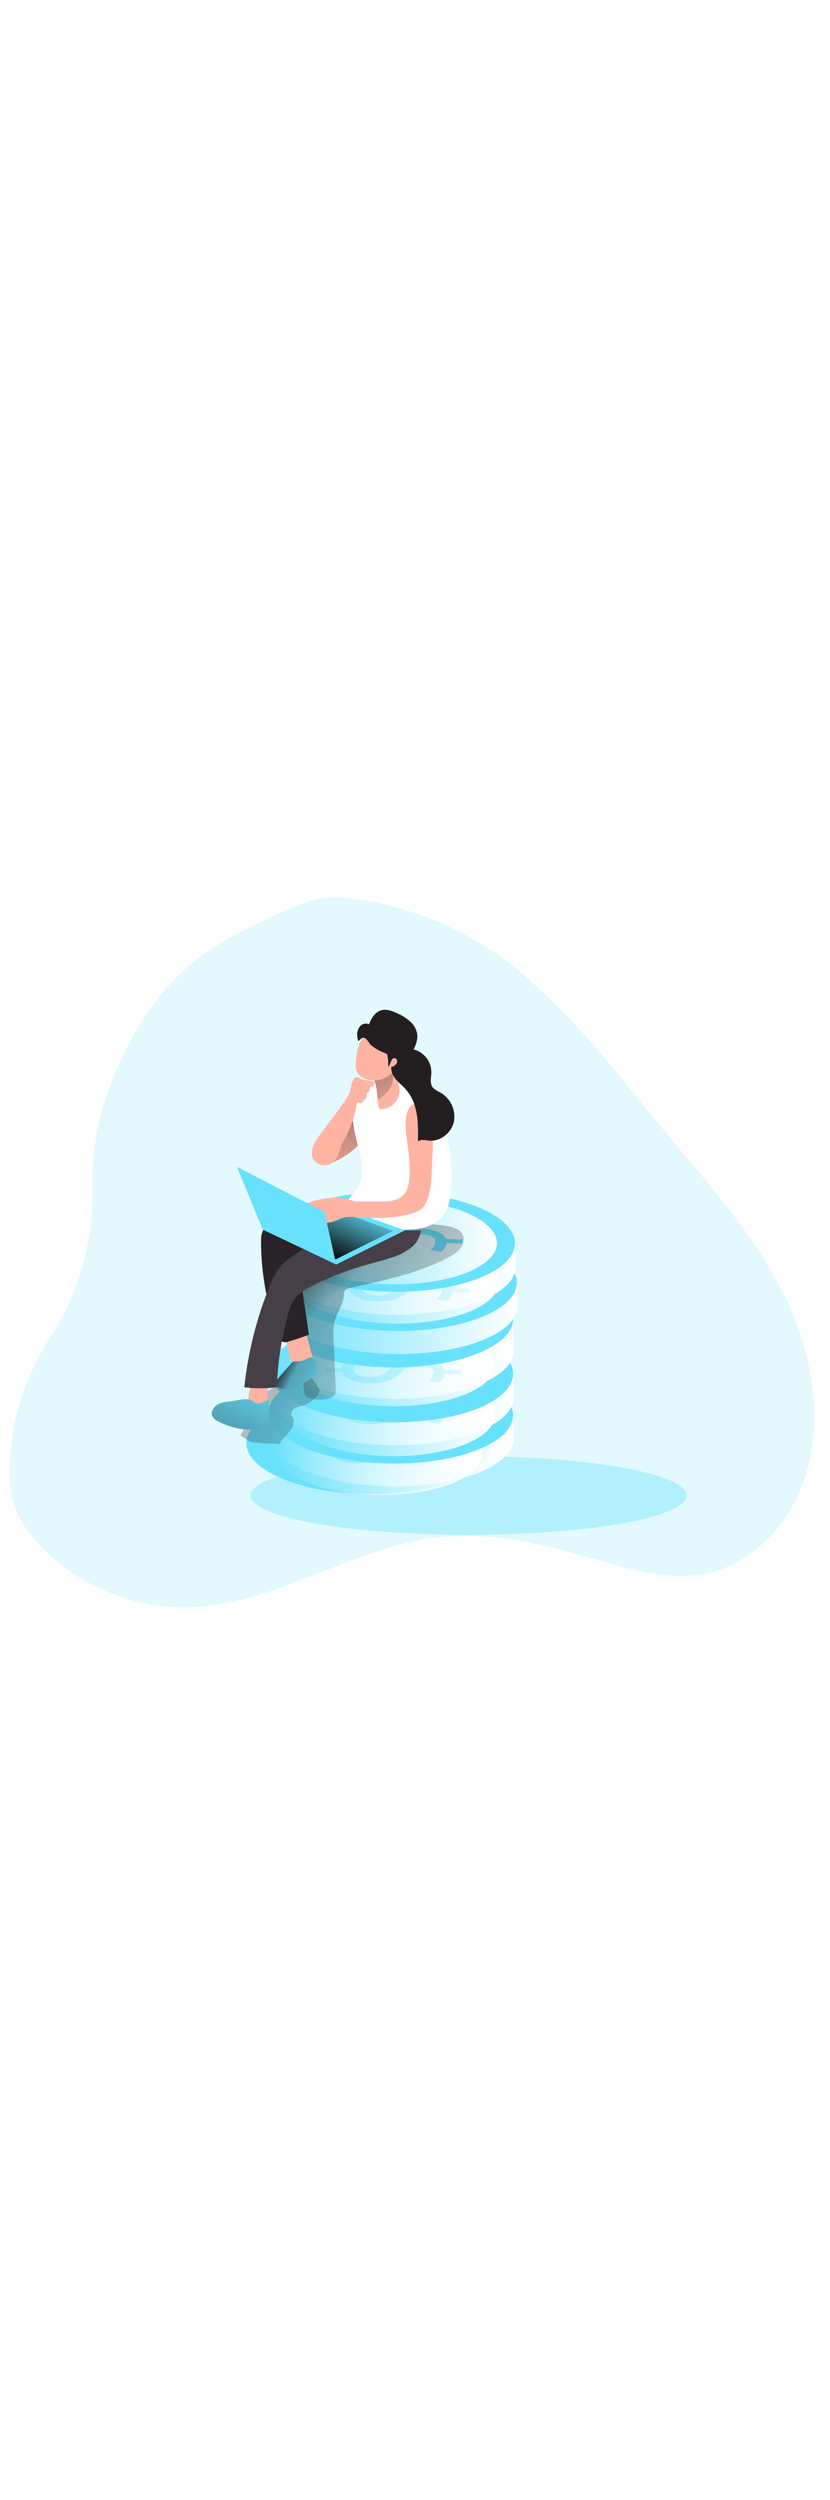 <svg id="_0553_coins" xmlns="http://www.w3.org/2000/svg" xmlns:xlink="http://www.w3.org/1999/xlink" viewBox="0 0 500 500" data-imageid="money-1-14" imageName="Money 1" class="illustrations_image" style="width: 166px;"><defs><style>.cls-1_money-1-14{fill:url(#linear-gradient);}.cls-1_money-1-14,.cls-2_money-1-14,.cls-3_money-1-14,.cls-4_money-1-14,.cls-5_money-1-14,.cls-6_money-1-14,.cls-7_money-1-14,.cls-8_money-1-14,.cls-9_money-1-14,.cls-10_money-1-14,.cls-11_money-1-14,.cls-12_money-1-14,.cls-13_money-1-14,.cls-14_money-1-14,.cls-15_money-1-14,.cls-16_money-1-14,.cls-17_money-1-14,.cls-18_money-1-14,.cls-19_money-1-14,.cls-20_money-1-14,.cls-21_money-1-14,.cls-22_money-1-14,.cls-23_money-1-14,.cls-24_money-1-14,.cls-25_money-1-14,.cls-26_money-1-14{stroke-width:0px;}.cls-2_money-1-14{opacity:.18;}.cls-2_money-1-14,.cls-12_money-1-14{isolation:isolate;}.cls-2_money-1-14,.cls-12_money-1-14,.cls-26_money-1-14{fill:#68e1fd;}.cls-3_money-1-14{fill:url(#linear-gradient-11-money-1-14);}.cls-4_money-1-14{fill:url(#linear-gradient-12-money-1-14);}.cls-5_money-1-14{fill:url(#linear-gradient-13-money-1-14);}.cls-6_money-1-14{fill:url(#linear-gradient-10-money-1-14);}.cls-7_money-1-14{fill:url(#linear-gradient-17-money-1-14);}.cls-8_money-1-14{fill:url(#linear-gradient-16-money-1-14);}.cls-9_money-1-14{fill:url(#linear-gradient-15-money-1-14);}.cls-10_money-1-14{fill:url(#linear-gradient-18-money-1-14);}.cls-11_money-1-14{fill:url(#linear-gradient-14-money-1-14);}.cls-12_money-1-14{opacity:.39;}.cls-13_money-1-14{fill:url(#linear-gradient-4-money-1-14);}.cls-14_money-1-14{fill:url(#linear-gradient-2-money-1-14);}.cls-15_money-1-14{fill:url(#linear-gradient-3-money-1-14);}.cls-16_money-1-14{fill:url(#linear-gradient-8-money-1-14);}.cls-17_money-1-14{fill:url(#linear-gradient-9-money-1-14);}.cls-18_money-1-14{fill:url(#linear-gradient-7-money-1-14);}.cls-19_money-1-14{fill:url(#linear-gradient-5-money-1-14);}.cls-20_money-1-14{fill:url(#linear-gradient-6-money-1-14);}.cls-21_money-1-14{fill:#282328;}.cls-22_money-1-14{fill:#473f47;}.cls-23_money-1-14{fill:#231f20;}.cls-24_money-1-14{fill:#fff;}.cls-25_money-1-14{fill:#ffb4a3;}</style><linearGradient id="linear-gradient-money-1-14" x1="153.92" y1="385.76" x2="302.01" y2="385.76" gradientUnits="userSpaceOnUse"><stop offset="0" stop-color="#fff" stop-opacity="0"/><stop offset="1" stop-color="#fff"/></linearGradient><linearGradient id="linear-gradient-2-money-1-14" x1="165.14" y1="371.99" x2="290.57" y2="371.99" gradientTransform="translate(596.54 138.83) rotate(89.18)" xlink:href="#linear-gradient-money-1-14"/><linearGradient id="linear-gradient-3-money-1-14" x1="161.51" y1="362.4" x2="309.59" y2="362.4" xlink:href="#linear-gradient-money-1-14"/><linearGradient id="linear-gradient-4-money-1-14" x1="172.74" y1="348.57" x2="298.17" y2="348.57" gradientTransform="translate(580.61 108.15) rotate(89.18)" xlink:href="#linear-gradient-money-1-14"/><linearGradient id="linear-gradient-5-money-1-14" x1="161.51" y1="337.54" x2="309.59" y2="337.54" xlink:href="#linear-gradient-money-1-14"/><linearGradient id="linear-gradient-6-money-1-14" x1="172.74" y1="318.51" x2="298.17" y2="318.51" gradientTransform="translate(550.57 78.52) rotate(89.18)" xlink:href="#linear-gradient-money-1-14"/><linearGradient id="linear-gradient-7-money-1-14" x1="161.49" y1="309.55" x2="309.62" y2="309.55" xlink:href="#linear-gradient-money-1-14"/><linearGradient id="linear-gradient-8-money-1-14" x1="163.8" y1="282.55" x2="311.87" y2="282.55" xlink:href="#linear-gradient-money-1-14"/><linearGradient id="linear-gradient-9-money-1-14" x1="175.02" y1="268.72" x2="300.44" y2="268.72" gradientTransform="translate(503.02 27.17) rotate(89.18)" xlink:href="#linear-gradient-money-1-14"/><linearGradient id="linear-gradient-10-money-1-14" x1="162.66" y1="258.9" x2="310.73" y2="258.9" xlink:href="#linear-gradient-money-1-14"/><linearGradient id="linear-gradient-11-money-1-14" x1="173.89" y1="245.07" x2="299.32" y2="245.07" gradientTransform="translate(478.27 4.98) rotate(89.18)" xlink:href="#linear-gradient-money-1-14"/><linearGradient id="linear-gradient-12-money-1-14" x1="-1071.49" y1="4125.45" x2="-943.79" y2="3991.45" gradientTransform="translate(1251.08 4360.14) scale(1 -1)" gradientUnits="userSpaceOnUse"><stop offset="0" stop-color="#231f20"/><stop offset=".13" stop-color="#231f20" stop-opacity=".69"/><stop offset=".25" stop-color="#231f20" stop-opacity=".32"/><stop offset="1" stop-color="#231f20" stop-opacity="0"/></linearGradient><linearGradient id="linear-gradient-13-money-1-14" x1="-1125.29" y1="4054.48" x2="-1013.77" y2="3951.38" xlink:href="#linear-gradient-12-money-1-14"/><linearGradient id="linear-gradient-14-money-1-14" x1="-1041.29" y1="4198.57" x2="-1044.02" y2="4143.57" xlink:href="#linear-gradient-12-money-1-14"/><linearGradient id="linear-gradient-15-money-1-14" x1="-1083.3" y1="4041.31" x2="-1044.31" y2="4021.95" xlink:href="#linear-gradient-12-money-1-14"/><linearGradient id="linear-gradient-16-money-1-14" x1="-1115.16" y1="3990" x2="-1092.31" y2="4041.38" xlink:href="#linear-gradient-12-money-1-14"/><linearGradient id="linear-gradient-17-money-1-14" x1="-1029.24" y1="4231.38" x2="-1004.54" y2="4177.43" xlink:href="#linear-gradient-12-money-1-14"/><linearGradient id="linear-gradient-18-money-1-14" x1="-1094.78" y1="4134.15" x2="-1078.81" y2="4169.86" gradientTransform="translate(1289 4387.76) scale(1 -1)" gradientUnits="userSpaceOnUse"><stop offset="0" stop-color="#000"/><stop offset="1" stop-color="#000" stop-opacity="0"/></linearGradient></defs><g id="background_money-1-14"><path class="cls-2_money-1-14 targetColor" d="M472.17,412.5c-10.95,15.67-27.14,28-45.77,32.16-21.36,4.76-43.39-1.35-64.4-7.35-30.96-8.86-62.82-17.53-94.86-14.55-53.33,4.88-100.6,41.41-154.14,42.51-33.58.48-65.84-13.06-89.02-37.36-6.02-6.41-11.39-13.6-14.57-21.83-3.62-9.47-4.09-19.87-3.49-29.99,1.61-26.93,10.35-51.68,24.65-74.06l.34-.54c14.66-22.9,23.1-49.21,24.5-76.36.5-9.88,0-19.81.75-29.68,1.32-18.81,6.82-37.16,14.24-54.47,10.88-25.31,26.45-49.08,48.11-65.98,14.7-11.48,31.76-19.48,48.66-27.37,8.67-4.06,17.52-8.16,27.06-9.46,6.64-.71,13.34-.56,19.94.47,5.7.72,11.3,1.71,16.82,2.98,32.32,7.42,62.25,22.86,87.02,44.9,26.06,23.09,47.82,48.93,69.44,76.14,29.57,37.18,63.63,71.61,84.82,114.13,4.05,8.12,7.48,16.54,10.27,25.18,12.02,37.3,11.75,78.98-10.37,110.54Z" style="fill: rgb(104, 225, 253);"/><ellipse class="cls-12_money-1-14 targetColor" cx="282.31" cy="397.87" rx="131.36" ry="23.7" style="fill: rgb(104, 225, 253);"/></g><g id="coins_money-1-14"><path class="cls-1_money-1-14" d="M227.97,415.84c-40.65-.58-73.42-14.51-73.2-31.08,0-1.85-1.42-12.28-.58-13.93,6.41-13.94,38.45-15.67,74.63-15.07,35.6.51,65.44,0,72.11,13.74.95,1.97,1.14,15.34,1.1,17.33-.26,16.61-33.4,29.49-74.04,29Z"/><ellipse class="cls-26_money-1-14 targetColor" cx="222.01" cy="366.93" rx="30.04" ry="73.61" transform="translate(-147.11 585.28) rotate(-89.43)" style="fill: rgb(104, 225, 253);"/><ellipse class="cls-14_money-1-14" cx="227.85" cy="371.99" rx="25.59" ry="62.72" transform="translate(-147.36 594.49) rotate(-89.18)"/><path class="cls-26_money-1-14 targetColor" d="M188.29,368.96l10.05.16c.4-2.65,2.06-4.94,4.46-6.14l6.65,1.07c-2.32,1.1-3.95,3.27-4.36,5.81,0,2.85,4.03,4.87,9.7,4.97,4.42.32,8.76-1.3,11.91-4.43,4.5-4.66,10.86-7.02,17.3-6.44,8.29,0,14.51,2.58,15.96,6.35l10.05.16v2.51l-9.63-.14c-.34,2.19-1.65,4.11-3.56,5.24l-6.57-1.14c1.89-1.04,3.16-2.94,3.4-5.08,0-3.08-4.54-4.36-8.54-4.43-4.35-.25-8.57,1.56-11.39,4.88-4.27,4.12-9.46,6.14-18.41,6.14-7.86,0-15.34-2.42-16.85-6.67h-10.34l.16-2.82Z" style="fill: rgb(104, 225, 253);"/><path class="cls-15_money-1-14" d="M235.54,392.47c-40.66-.58-73.43-14.48-73.19-31.09,0-1.84-1.42-12.28-.58-13.93,6.41-13.93,38.45-15.57,74.63-15.07,35.6.53,65.43,0,72.08,13.74.98,1.97,1.14,15.34,1.11,17.33-.21,16.56-33.4,29.58-74.04,29.01Z"/><ellipse class="cls-26_money-1-14 targetColor" cx="235.45" cy="348.57" rx="30.04" ry="73.61" transform="translate(-116.45 579.01) rotate(-89.18)" style="fill: rgb(104, 225, 253);"/><ellipse class="cls-13_money-1-14" cx="235.45" cy="348.57" rx="25.59" ry="62.72" transform="translate(-116.45 579.01) rotate(-89.18)"/><path class="cls-26_money-1-14 targetColor" d="M195.89,345.76h10.04c.4-2.65,2.07-4.94,4.47-6.14l6.67,1.08c-2.34,1.06-3.98,3.23-4.36,5.77,0,2.85,4.02,4.91,9.66,4.97,4.43.36,8.8-1.25,11.93-4.41,4.49-4.68,10.86-7.06,17.32-6.45,8.25,0,14.51,2.61,15.95,6.35l10.04.16v2.52l-9.67-.16c-.3,2.21-1.62,4.15-3.56,5.24l-6.54-1.1c1.89-1.05,3.17-2.95,3.43-5.1,0-3.06-4.5-4.36-8.54-4.41-4.33-.25-8.53,1.51-11.39,4.76-4.27,4.1-9.44,6.14-18.41,6.14-7.88,0-15.34-2.46-16.83-6.67l-10.34-.16.14-2.39Z" style="fill: rgb(104, 225, 253);"/><path class="cls-19_money-1-14" d="M235.54,367.61c-40.66-.58-73.43-14.48-73.19-31.08,0-1.84-1.42-12.28-.58-13.93,6.41-13.94,38.45-15.57,74.63-15.07,35.6.51,65.43,0,72.08,13.74.98,1.97,1.14,15.34,1.11,17.33-.21,16.61-33.4,29.58-74.04,29Z"/><ellipse class="cls-26_money-1-14 targetColor" cx="235.46" cy="323.73" rx="30.04" ry="73.61" transform="translate(-91.61 554.53) rotate(-89.18)" style="fill: rgb(104, 225, 253);"/><ellipse class="cls-20_money-1-14" cx="235.46" cy="318.51" rx="25.59" ry="62.72" transform="translate(-86.39 549.39) rotate(-89.18)"/><path class="cls-26_money-1-14 targetColor" d="M195.89,320.72l10.04.16c.39-2.66,2.06-4.95,4.47-6.14l6.67,1.04c-2.34,1.08-3.97,3.26-4.36,5.81,0,2.85,4.02,4.9,9.66,4.97,4.44.36,8.8-1.27,11.93-4.43,4.49-4.68,10.87-7.05,17.32-6.44,8.25,0,14.51,2.61,15.95,6.35l10.04.16v2.51l-9.67-.14c-.31,2.2-1.63,4.14-3.56,5.24l-6.51-1.05c1.9-1.04,3.18-2.94,3.43-5.08,0-3.08-4.5-4.36-8.54-4.43-4.35-.22-8.56,1.58-11.39,4.88-4.27,4.12-9.46,6.14-18.41,6.14-7.88,0-15.34-2.45-16.85-6.67l-10.34-.14.13-2.73Z" style="fill: rgb(104, 225, 253);"/><path class="cls-18_money-1-14" d="M235.63,339.62c-40.66-.5-73.46-14.36-73.27-30.93,0-1.84-1.42-12.26-.61-13.93,6.38-13.94,38.45-15.67,74.58-15.22,35.6.44,65.51-.14,72.15,13.59.95,1.97,1.17,15.34,1.14,17.33-.21,16.61-33.33,29.57-73.99,29.17Z"/><ellipse class="cls-26_money-1-14 targetColor" cx="235.56" cy="290.71" rx="30.04" ry="73.61" transform="translate(-57.47 523.36) rotate(-89.43)" style="fill: rgb(104, 225, 253);"/><path class="cls-26_money-1-14 targetColor" d="M193.13,294.96l10.05.16c.4-2.65,2.06-4.94,4.46-6.14l6.65,1.08c-2.32,1.09-3.95,3.26-4.36,5.8,0,2.85,4.03,4.87,9.7,4.97,4.42.32,8.76-1.29,11.91-4.41,4.49-4.66,10.86-7.03,17.3-6.45,8.29,0,14.51,2.58,15.96,6.35l10.05.16v2.51l-9.63-.14c-.34,2.19-1.65,4.11-3.56,5.24l-6.57-1.14c1.89-1.04,3.16-2.94,3.4-5.08,0-3.08-4.54-4.36-8.54-4.41-4.35-.26-8.58,1.54-11.39,4.87-4.27,4.12-9.46,6.14-18.41,6.14-7.86,0-15.34-2.42-16.85-6.67h-10.34l.16-2.82Z" style="fill: rgb(104, 225, 253);"/><path class="cls-16_money-1-14" d="M237.82,312.62c-40.66-.58-73.43-14.48-73.17-31.09,0-1.84-1.42-12.26-.58-13.93,6.41-13.93,38.45-15.55,74.61-15.07,35.6.53,65.43,0,72.09,13.76.97,1.95,1.13,15.34,1.1,17.33-.21,16.65-33.38,29.58-74.04,29Z"/><ellipse class="cls-26_money-1-14 targetColor" cx="237.73" cy="268.72" rx="30.04" ry="73.61" transform="translate(-34.37 502.58) rotate(-89.18)" style="fill: rgb(104, 225, 253);"/><ellipse class="cls-17_money-1-14" cx="237.73" cy="268.72" rx="25.59" ry="62.72" transform="translate(-34.37 502.58) rotate(-89.18)"/><path class="cls-26_money-1-14 targetColor" d="M200.74,271.79h10.04c.4-2.65,2.07-4.94,4.47-6.14l6.67,1.08c-2.32,1.05-3.95,3.19-4.36,5.7,0,2.85,4.02,4.91,9.66,4.97,4.43.36,8.8-1.25,11.93-4.41,4.49-4.66,10.86-7.02,17.3-6.41,8.25,0,14.51,2.61,15.95,6.35l9.97.16v2.52l-9.67-.16c-.3,2.21-1.62,4.15-3.56,5.24l-6.54-1.1c1.89-1.05,3.17-2.95,3.43-5.1,0-3.06-4.5-4.36-8.54-4.41-4.33-.25-8.53,1.51-11.39,4.76-4.27,4.12-9.44,6.14-18.41,6.14-7.88,0-15.34-2.46-16.83-6.67l-10.34-.16.23-2.36Z" style="fill: rgb(104, 225, 253);"/><path class="cls-6_money-1-14" d="M236.68,288.96c-40.65-.58-73.42-14.48-73.17-31.09,0-1.84-1.42-12.28-.58-13.93,6.41-13.93,38.45-15.55,74.63-15.07,35.6.53,65.41,0,72.08,13.74.98,1.97,1.14,15.35,1.1,17.35-.16,16.59-33.38,29.58-74.04,29Z"/><ellipse class="cls-26_money-1-14 targetColor" cx="236.61" cy="245.07" rx="30.04" ry="73.61" transform="translate(-11.83 478.15) rotate(-89.18)" style="fill: rgb(104, 225, 253);"/><ellipse class="cls-3_money-1-14" cx="236.61" cy="245.07" rx="25.59" ry="62.72" transform="translate(-11.83 478.15) rotate(-89.18)"/><path class="cls-26_money-1-14 targetColor" d="M197.05,242.08l9.97.14c.41-2.65,2.08-4.94,4.49-6.14l6.65,1.05c-2.33,1.08-3.96,3.26-4.36,5.8,0,2.85,4.03,4.91,9.67,4.97,4.43.36,8.8-1.25,11.93-4.41,4.48-4.68,10.85-7.05,17.3-6.45,8.26,0,14.53,2.61,15.96,6.35l9.97.16v2.52l-9.66-.16c-.3,2.21-1.62,4.15-3.56,5.24l-6.54-1.1c1.89-1.06,3.17-2.95,3.43-5.1,0-3.06-4.51-4.36-8.54-4.41-4.35-.23-8.56,1.57-11.39,4.87-4.27,4.12-9.46,6.14-18.41,6.14-7.89,0-15.34-2.45-16.85-6.65l-10.2-.17.13-2.65Z" style="fill: rgb(104, 225, 253);"/><path class="cls-4_money-1-14" d="M277.9,239.4c2.09,2.46,1.69,6.34-.11,9.03-1.98,2.57-4.56,4.61-7.52,5.95-18.51,9.86-39.46,13.96-59.93,18.6-.77.11-1.51.41-2.14.87-1.15,1.01-1.07,2.85-1.17,4.27-.38,5.03-3.87,9.24-5.3,14.08-.84,3.67-1.1,7.45-.75,11.19l1.24,30.55c.14,1.08-.02,2.18-.47,3.18-.69.98-1.69,1.69-2.85,2.01-4.2,1.44-8.76,1.39-12.93-.13-.75-.22-1.43-.65-1.97-1.22-.49-.77-.76-1.66-.77-2.58-1.88-18.81-4.69-37.54-8.43-56.07-.65-2.24-.73-4.6-.24-6.88,1.15-3.8,5.17-5.82,8.8-7.45l43.18-19.15c2.57-1.01,5-2.34,7.23-3.96,1.52-1.21,2.85-2.68,4.27-3.94,5.38-4.57,12.26-5.53,18.9-3.87,5.98,1.47,16.82.66,20.95,5.53Z"/></g><g id="character_money-1-14"><path class="cls-5_money-1-14" d="M192.53,334.31c0,4.4-7.12,8.54-10.58,9.58-1.47.32-2.9.8-4.27,1.42-1.36.67-2.22,2.07-2.19,3.59.14,1.3,1.2,2.34,1.42,3.6.14,1.1,0,2.22-.41,3.25-1.31,4.27-6.57,6.92-7.86,11.18-7.28-.74-10.57-.13-17.77-1.34l-6.01-3.85c3.02-5.7,6.02-11.31,9.09-16.99,1.16-2.4,2.59-4.66,4.27-6.74,1.97-2.06,4.21-3.85,6.67-5.31,6.36-4.12,12.97-7.82,19.81-11.08-.87.46,7.85,11.54,7.85,12.68Z"/><path class="cls-25_money-1-14" d="M201.18,196.92c-.81.43-1.74.61-2.65.5.16-3.91.98-7.76,2.44-11.39,1.5-3.16,3.93-5.78,5.95-8.64,1.07-1.65,2.23-3.25,3.46-4.79,1.22-1.57,2.88-2.74,4.77-3.35.3-.13.64-.09.9.11.1.14.17.3.19.47l1.72,9.81c.42,1.56.39,3.21-.07,4.76-.87,1.4-1.99,2.63-3.3,3.63-2.52,2.39-5.3,4.49-8.29,6.25-1.65.98-3.36,1.86-5.11,2.63Z"/><path class="cls-11_money-1-14" d="M201.18,196.92c-.81.43-1.74.61-2.65.5.16-3.91.98-7.76,2.44-11.39,1.5-3.16,3.93-5.78,5.95-8.64,1.07-1.65,2.23-3.25,3.46-4.79,1.22-1.57,2.88-2.74,4.77-3.35.3-.13.64-.09.9.11.1.14.17.3.19.47l1.72,9.81c.42,1.56.39,3.21-.07,4.76-.87,1.4-1.99,2.63-3.3,3.63-2.52,2.39-5.3,4.49-8.29,6.25-1.65.98-3.36,1.86-5.11,2.63Z"/><path class="cls-25_money-1-14" d="M188.3,314.33c.74,2.42,1.42,5.27,0,7.31-.69.87-1.61,1.53-2.65,1.91-2.47,1.22-5.42.9-7.58-.81-1.11-1.23-1.9-2.73-2.29-4.34-1.91-5.9-3.29-11.97-4.13-18.12-.12-.57-.09-1.16.09-1.71.31-.6.81-1.07,1.42-1.34,3.23-1.74,8.27-3.13,10.08.73,2.35,4.94,3.42,11.08,5.06,16.38Z"/><path class="cls-26_money-1-14 targetColor" d="M178.56,317.13c-.69-.09-1.38-.03-2.04.2-.45.25-.83.59-1.14,1l-6.99,7.99c-1.35,1.54-2.85,3.66-1.84,5.48.68,1.03,1.78,1.69,3,1.81,3.33.6,6.71-.6,9.83-1.95,2.15-.94,4.27-1.98,6.35-3.09,1.57-.71,2.93-1.79,3.97-3.16,1.6-2.48,2.07-8.4-.78-10.25-1.42-.93-2.68-.26-4.04.38-1.94,1.05-4.12,1.6-6.32,1.6Z" style="fill: rgb(104, 225, 253);"/><path class="cls-25_money-1-14" d="M149.52,341.49c-.06.45-.01.91.14,1.34.24.43.59.79,1.03,1.03,1.32.93,2.88,1.46,4.5,1.54,1.65.07,3.23-.65,4.27-1.94.75-1.2,1.21-2.56,1.32-3.97.59-3.04.88-6.13.87-9.23.04-.44-.1-.87-.38-1.21-.23-.17-.51-.29-.8-.33-2.54-.53-7.53-1.87-8.82,1.27-1.32,3.7-2.04,7.58-2.14,11.51Z"/><path class="cls-26_money-1-14 targetColor" d="M138.87,341.17c-2.16.11-4.29.52-6.34,1.22-2.07.73-3.75,2.27-4.64,4.27-.4.99-.45,2.09-.13,3.1.7,1.49,1.93,2.67,3.45,3.3,7.19,3.89,15.34,5.67,23.5,5.14,2.11.08,4.15-.69,5.7-2.12,1.32-1.52,1.42-3.75,1.51-5.78l.28-9.67c-1.82-.28-3.5.91-5.24,1.51-2.99,1.03-4.17-1.42-6.65-2.04-3.25-.73-8.13.73-11.44,1.05Z" style="fill: rgb(104, 225, 253);"/><path class="cls-9_money-1-14" d="M178.56,317.13c-.69-.09-1.38-.03-2.04.2-.45.25-.83.59-1.14,1l-6.99,7.99c-1.35,1.54-2.85,3.66-1.84,5.48.68,1.03,1.78,1.69,3,1.81,3.33.6,6.71-.6,9.83-1.95,2.15-.94,4.27-1.98,6.35-3.09,1.57-.71,2.93-1.79,3.97-3.16,1.6-2.48,2.07-8.4-.78-10.25-1.42-.93-2.68-.26-4.04.38-1.94,1.05-4.12,1.6-6.32,1.6Z"/><path class="cls-8_money-1-14" d="M138.87,341.17c-2.16.11-4.29.52-6.34,1.22-2.07.73-3.75,2.27-4.64,4.27-.4.99-.45,2.09-.13,3.1.7,1.49,1.93,2.67,3.45,3.3,7.19,3.89,15.34,5.67,23.5,5.14,2.11.08,4.15-.69,5.7-2.12,1.32-1.52,1.42-3.75,1.51-5.78l.28-9.67c-1.82-.28-3.5.91-5.24,1.51-2.99,1.03-4.17-1.42-6.65-2.04-3.25-.73-8.13.73-11.44,1.05Z"/><path class="cls-21_money-1-14" d="M164.71,234.41c-2.07.42-3.97,1.41-5.51,2.85-1.79,2.02-1.95,5.01-1.95,7.73.05,19.54,3.68,38.9,10.71,57.12.34,1.35,1.21,2.52,2.41,3.23,1.07.31,2.22.26,3.26-.16,4.22-1.18,8.38-2.58,12.46-4.19l-5.53-37.13c-.26-1.03-.2-2.12.17-3.12.4-.72.97-1.33,1.67-1.78,6.3-4.66,12.97-8.81,19.94-12.4,5.53-2.85,11.86-6.1,13.39-12.21.62-2.08.21-4.33-1.1-6.07-.87-.88-1.91-1.58-3.05-2.07-3.67-1.84-8.3-4.2-12.53-3.76-3.38.36-4.67,2.34-7.51,3.8-7.93,4.12-18.33,5.64-26.83,8.13Z"/><path class="cls-24_money-1-14" d="M224.52,233.68c-3.43-1.34-6.76-2.92-9.97-4.73-12.21-6.82-2.21-10.18,1.87-18.41,2.85-5.82,1.72-12.82.2-19.14-2.65-11.12-6.2-22.63-3.63-33.77.33-1.8,1.04-3.52,2.08-5.03.74-.93,1.6-1.77,2.55-2.49,2.57-2.24,5.53-4,8.73-5.18,6.15-2.02,12.97-.54,18.76,2.41,22.72,11.56,27.56,40.82,26.66,64.19-.26,6.49-1.22,13.37-5.35,18.33-3.87,4.66-9.97,6.85-15.91,7.61-8.84.92-17.77-.38-25.98-3.77Z"/><path class="cls-25_money-1-14" d="M238.24,160.88c-2,2.52-4.98,4.07-8.19,4.27-.5.06-1-.05-1.42-.31-.45-.46-.7-1.08-.71-1.72-.14-1.28-.33-2.93-.47-4.57-.14-1.64-.4-3.65-.57-5.04-.38-3.72-1.79-7.25-4.07-10.21-.46-.65-1-1.24-1.61-1.75-3.93-3.55,12.08-2.15,14.24-6.96,2.44,3.13,2.22,7.56,3.29,11.39.69,1.87,1.29,3.77,1.78,5.7.6,3.25-.22,6.61-2.26,9.21Z"/><path class="cls-7_money-1-14" d="M227.65,159.28l-.21-.75c-.21-1.82-.4-3.65-.57-5.04-.38-3.72-1.79-7.25-4.07-10.21l-.11-.4s12.69-8.32,14.04,1.42c1.35,9.74-9.07,14.98-9.07,14.98Z"/><path class="cls-25_money-1-14" d="M214.35,137.51c-.26,2.03.12,4.09,1.07,5.9.51.76,1.14,1.42,1.88,1.95,5.04,3.8,12.62,3.03,17.63-.9,5.01-3.93,7.61-10.47,7.88-16.86.13-3.33-.4-6.91-2.63-9.34-2.52-2.44-6.11-3.44-9.53-2.65-4.61,1.06-8.81,3.45-12.08,6.86-3.19,3.59-3.99,10.48-4.22,15.04Z"/><path class="cls-22_money-1-14" d="M168.67,260.3c-2.62,3.37-4.68,7.12-6.12,11.14-7.98,19.59-13.16,40.2-15.38,61.24,6.51.83,13.1.83,19.61,0,.51-14.86,2.77-29.61,6.74-43.95.7-3.07,1.9-6.01,3.55-8.7,2.85-4.27,7.66-6.74,12.23-9.04,10.52-5.24,21.54-9.41,32.88-12.46,4.79-1.35,9.61-2.56,14.24-4.17,4.03-1.21,7.8-3.14,11.14-5.7,3.38-2.65,5.55-6.54,6.01-10.81-.07,1.07-23.78-.1-25.99-.34-7.43-.8-16.21-5.13-23.56-2.08-5.7,2.39-11.01,7.38-16.18,10.82-6.35,4.19-14.1,8.07-19.17,14.06Z"/><polygon class="cls-26_money-1-14 targetColor" points="202.53 258.72 243.92 238.18 196.01 220.92 158.27 237.67 202.53 258.72" style="fill: rgb(104, 225, 253);"/><polygon class="cls-10_money-1-14" points="202.29 255.6 236.85 238.45 196.85 224.04 165.33 238.02 202.29 255.6"/><path class="cls-25_money-1-14" d="M259.98,170.77c.11.71.2,1.42.27,2.14,1.13,10.52.11,20.89-.27,31.33-.24,6.49-1.08,18.86-7.88,22.17-12.7,6.22-37.2,3.83-37.2,3.83-2.84-.46-5.75-.34-8.54.34-1.52.48-2.92,1.3-4.41,1.87-5.35,2.09-11.39,1.04-16.98,0-.98-.12-1.92-.44-2.76-.94-2.19-1.42-2.09-5.03-.46-7.12,1.81-1.96,4.19-3.29,6.81-3.8,7.12-2.08,14.88-2.99,22.03-.87.94.27,1.88.6,2.85.78,1.13.18,2.26.26,3.4.24l8.66.07c9.97.1,19.3.14,20.79-11.68.56-4.37.67-8.78.34-13.17-.6-7.95-2.63-15.81-2.21-23.75.02-2.51.63-4.98,1.78-7.21,1.19-2.23,3.46-3.69,5.98-3.83,2.64.21,4.98,1.8,6.14,4.19.86,1.69,1.42,3.53,1.65,5.41Z"/><polygon class="cls-26_money-1-14 targetColor" points="142.73 199.88 195.47 227.14 202.53 258.72 158.27 237.67 142.73 199.88" style="fill: rgb(104, 225, 253);"/><path class="cls-23_money-1-14" d="M233.31,132.22c.46,2.41.65,4.86.56,7.31,1.68-1.42,1.55-5.23,3.79-5.13,1.34,0,1.97,1.92,1.34,3.13-.75,1.15-1.94,1.94-3.29,2.19-.38,5.14,3.7,8.67,7.12,11.79,3.74,3.63,6.35,8.26,7.52,13.33,1.62,6.38,1.54,13.07,1.42,19.7,1.82-1.42,4.4-.68,6.69-.44,6.76.7,13.52-4.66,14.98-11.39,1.28-6.91-1.91-13.89-7.98-17.45-1.82-1.04-3.93-1.85-5.06-3.63-1.54-2.44-.63-5.61-.54-8.54.06-6.56-4.37-12.31-10.72-13.93,1.25-2.26,2.04-4.74,2.32-7.31,0-3.48-1.44-6.8-3.99-9.17-2.5-2.3-5.4-4.15-8.54-5.44-2.95-1.35-6.25-2.56-9.37-1.64-3.66,1.1-5.94,4.8-7.23,8.42-1.8-.83-3.94-.41-5.28,1.05-1.33,1.49-2.01,3.45-1.89,5.44.03,1.29.3,2.56.78,3.75,1.21-1.42,2.66-2.85,4.12-1.81,1.45,1.04,2.32,3.18,3.66,4.27,1.45,1.21,3.03,2.27,4.7,3.15.58.37,4.8,1.87,4.9,2.35Z"/><path class="cls-25_money-1-14" d="M214.96,161.87c.06-.33.25-.62.54-.8.5-.19.97.36,1.51.44.4.03.79-.12,1.07-.41.28-.28.53-.58.77-.9.41-.46.93-.83,1.32-1.3.77-.96.99-2.25.58-3.42,1.26-.28,2.13-1.43,2.05-2.72-.05-.18-.05-.37,0-.56.13-.26.44-.31.71-.38.88-.25,1.58-.91,1.89-1.77.22-.48.13-1.04-.23-1.42-.22-.15-.47-.24-.73-.27-2.07-.41-4.13-.77-6.21-1.07-.31-.04-.62-.12-.91-.23-.44-.21-.75-.61-1.17-.85-1.21-.54-2.63-.11-3.33,1.01-.59,1.21-1.01,2.49-1.24,3.82-.53,1.42-.47,3.02-1.07,4.44-.44.99-.97,1.95-1.58,2.85-2.66,4.27-13.2,18.39-15.54,21.36-2.49,3.22-4.93,6.71-5.44,10.74-.23,1.41-.07,2.85.44,4.17,1.89,4.47,8.27,5.7,11.88,2.72,1.75-1.6,3.09-3.61,3.89-5.84.68-1.67,1.05-3.42,1.69-5.08.62-1.23,1.3-2.43,2.04-3.59,1.67-3.21,3.1-6.54,4.27-9.97.71-2.07,1.31-4.16,1.82-6.28.24-1.07.47-2.14.67-3.22.11-.31.14-.95.28-1.48Z"/></g></svg>